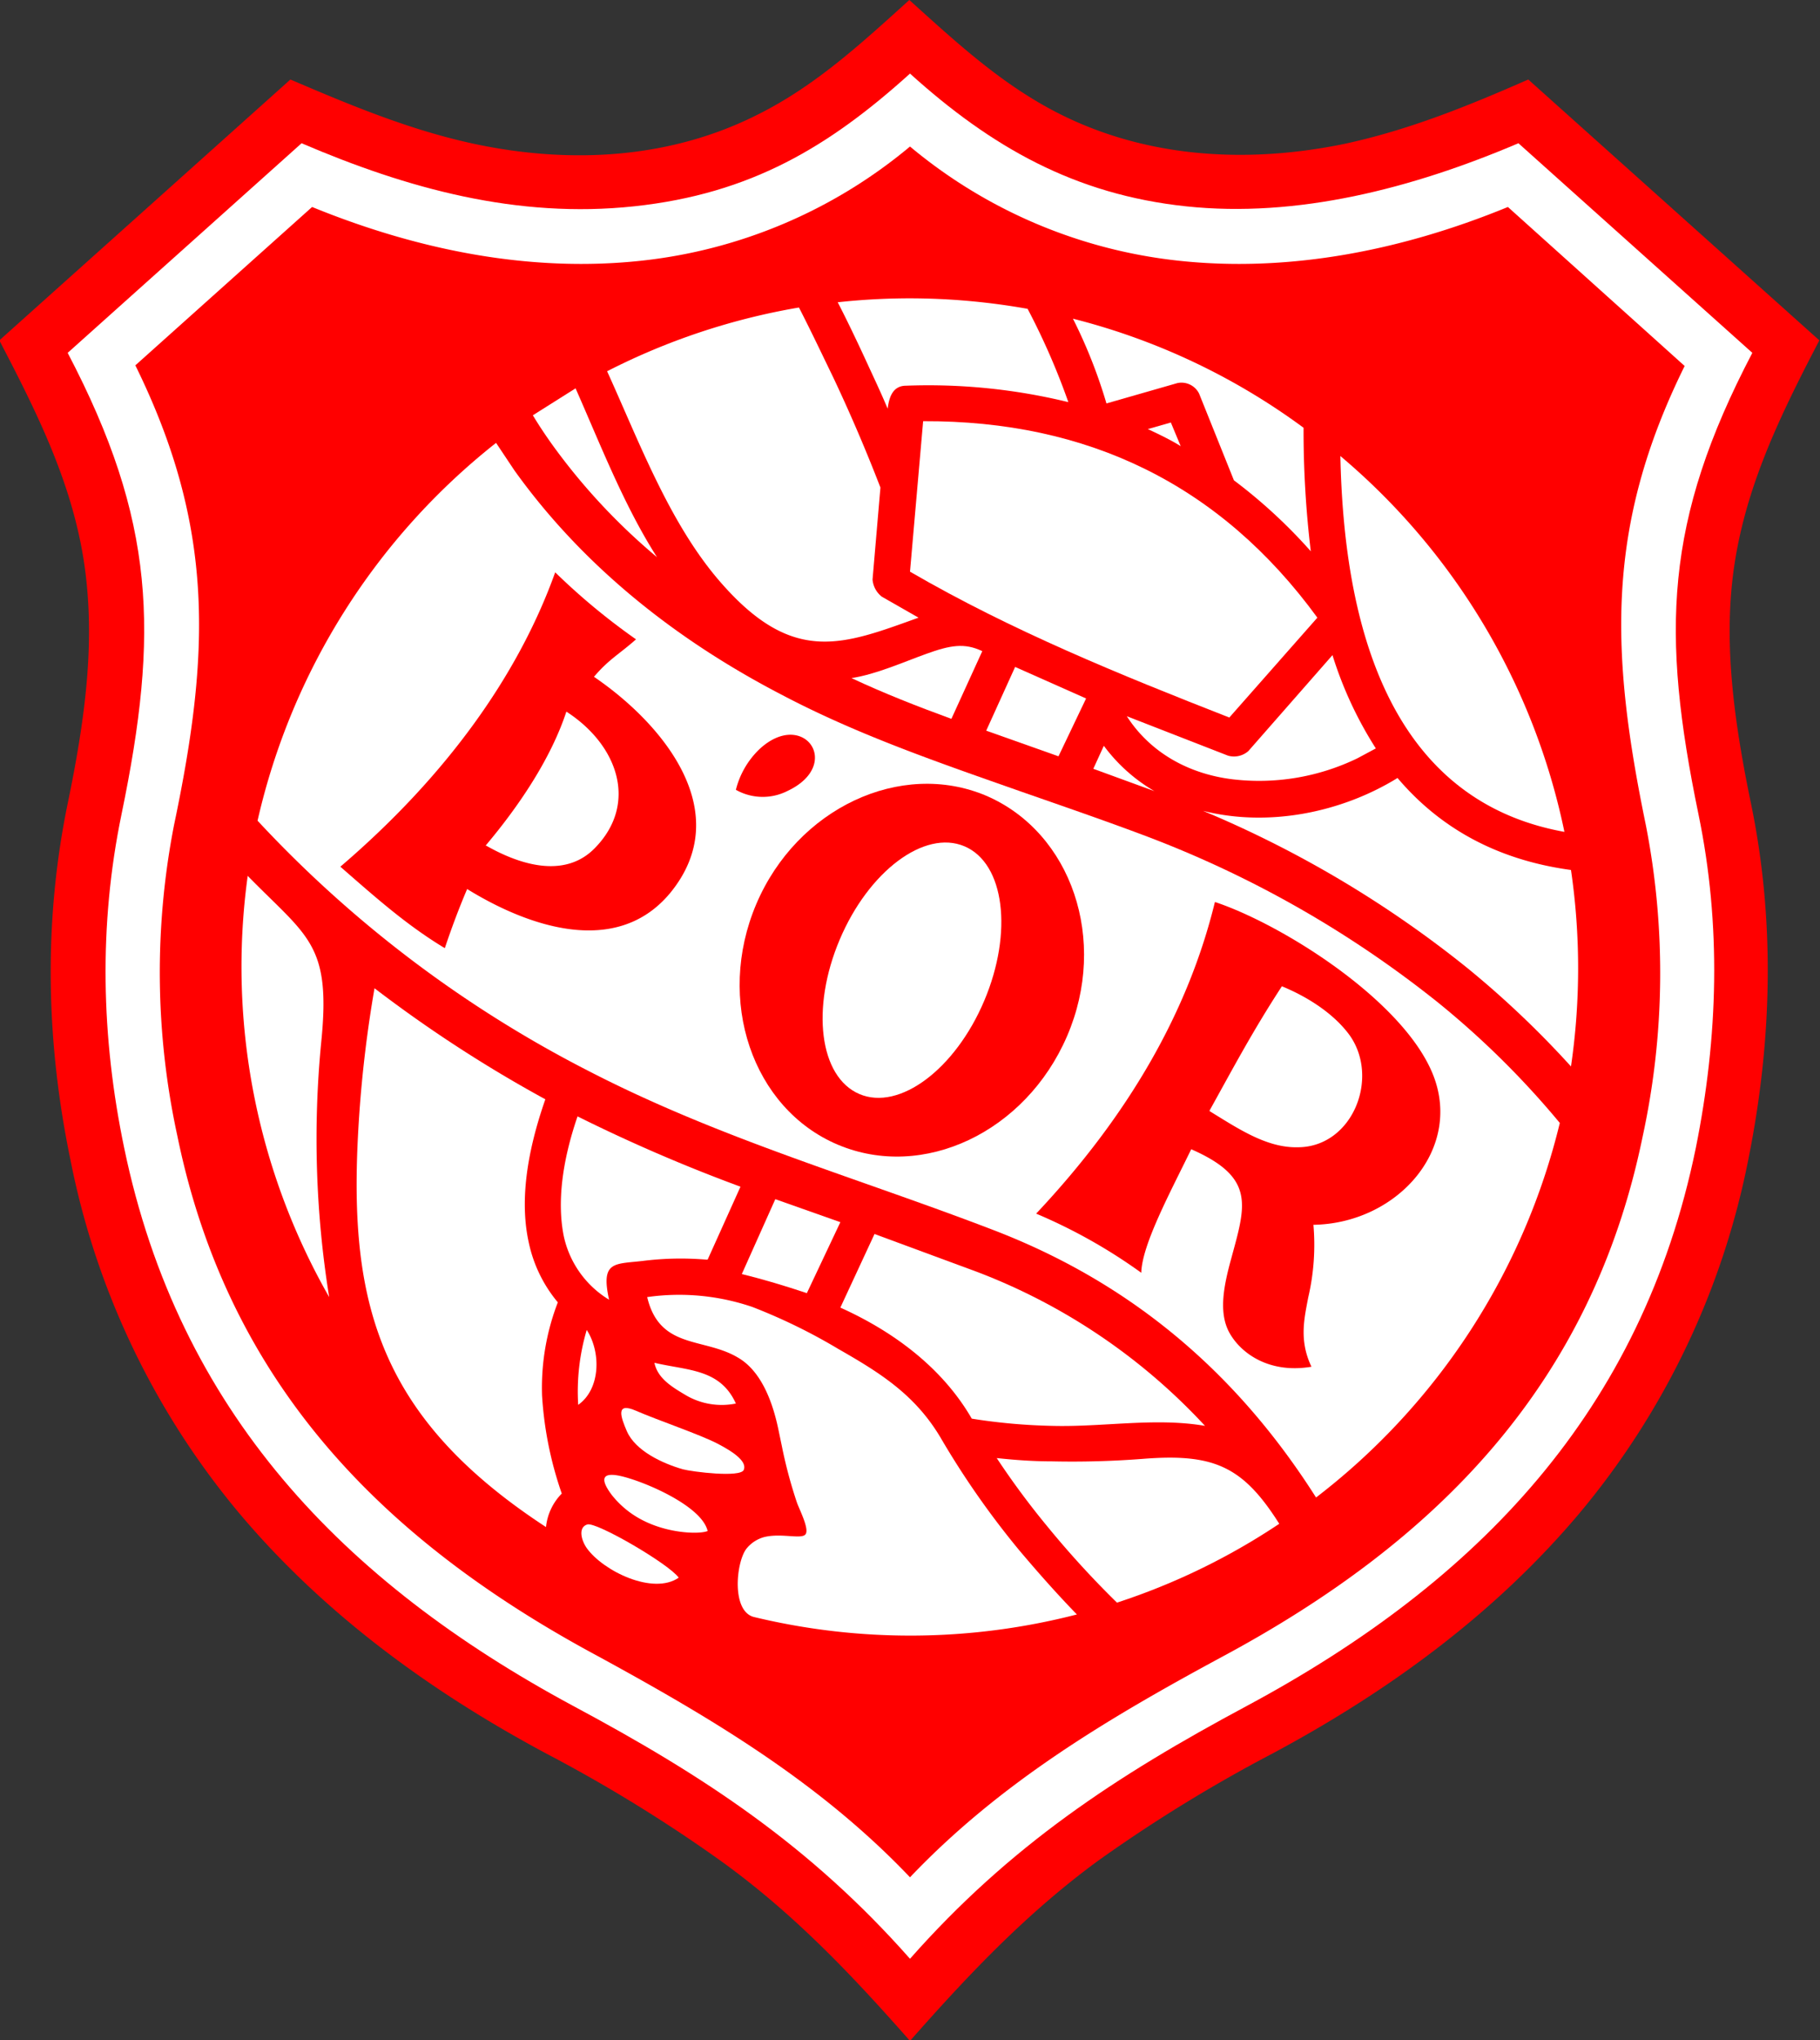 <svg xmlns="http://www.w3.org/2000/svg" viewBox="0 0 277 310.5"><rect x="0" y="0" width="277" height="310.5" fill="#333333" stroke="none"/><title>thor</title><path d="M400,455.3c-8.9-10.1-17.7-19.4-28.8-27.4a227.6,227.6,0,0,0-26.5-16.3c-18.5-9.9-34.3-21.8-46.7-36.5a119.9,119.9,0,0,1-25.8-54c-3.7-17.9-4.1-36.1-.4-54.1,2.7-13,3.9-23.4,2.9-33.4-1.3-13.6-7.1-25.2-13.3-37.1l44.3-39.7c9.1,3.9,18.2,7.7,28,9.8,14.6,3.1,29.8,2.3,43.2-4.5,8.8-4.4,15.8-10.9,23-17.4,7.2,6.5,14.2,13,23,17.4,13.4,6.7,28.6,7.5,43.2,4.5,9.8-2.1,18.9-5.8,28-9.8l44.3,39.7c-6.2,11.9-11.9,23.5-13.3,37.1-1,9.9.2,20.4,2.9,33.4,3.7,17.9,3.2,36.2-.4,54.1a119.9,119.9,0,0,1-25.8,54c-12.4,14.7-28.2,26.6-46.7,36.5a227.5,227.5,0,0,0-26.5,16.3C417.7,435.9,408.9,445.2,400,455.3Z" transform="translate(-261.5 -144.7)" fill="red"/><path d="M400,442.8c-15.2-17.2-31.3-27.8-51.3-38.5-35.1-18.9-60-44.9-68.3-84.9-3.5-16.8-3.9-33.9-.4-50.8,5.7-27.6,5.2-44.6-8.2-70.2l35.6-31.9c16.1,6.9,32.8,11.5,50.6,9.6s29.7-9.1,42-20.2c12.4,11.2,25.1,18.4,42,20.2s34.4-2.7,50.6-9.6l35.6,31.9C514.8,224,514.3,241,520,268.6c3.5,16.9,3,33.9-.4,50.8-8.2,40-33.1,66-68.3,84.9C431.3,415,415.2,425.6,400,442.8Z" transform="translate(-261.5 -144.7)" fill="#fff"/><path d="M400,430.4c13.7-14.4,30-24.1,47.4-33.5,33-17.7,56.4-41.7,64.1-79.2a117.2,117.2,0,0,0,.5-47.4c-5.4-26.2-6.2-45.4,5.9-69.9L491,176.2c-16.8,6.9-33.8,9.9-49.9,8.2A76.5,76.5,0,0,1,400,167a76.5,76.5,0,0,1-41.1,17.4c-16.1,1.7-33-1.3-49.9-8.2l-26.9,24.1c12.1,24.6,11.4,43.7,5.9,69.9a117.2,117.2,0,0,0,.5,47.4c7.7,37.5,31.1,61.5,64.1,79.2C370,406.3,386.3,416,400,430.4Z" transform="translate(-261.5 -144.7)" fill="red"/><path d="M498.9,315.6a102.1,102.1,0,0,1-37.1,57c-12-18.9-28-32.6-49.1-40.7S371,318,350.9,307.6a181.7,181.7,0,0,1-50.2-38A102.1,102.1,0,0,1,337,212.1l2.8,4.2c10.1,14.1,24,25.5,40.8,34.2,11.6,6.1,23.9,10.3,36.4,14.7,6.3,2.2,12.7,4.4,18.8,6.7a163.8,163.8,0,0,1,44.6,25.4A132.1,132.1,0,0,1,498.9,315.6Z" transform="translate(-261.5 -144.7)" fill="#fff"/><path d="M411.6,265.8c13,5.6,18.6,22,12.3,36.6s-21.9,22-34.9,16.5-18.6-22-12.4-36.6,22-22,35-16.5Zm-3.3,7.7c-6.1-2.6-14.6,3.8-19,14.2s-3.1,20.9,3,23.5,14.6-3.8,19-14.2S414.4,276.1,408.3,273.5Z" transform="translate(-261.5 -144.7)" fill="red"/><path d="M446.4,282c-4,16.4-12.9,32.2-27.2,47.4a81.5,81.5,0,0,1,16,9c.1-4.3,4.5-12.4,7.6-18.8h0c9.8,4.3,8.3,8.5,6.1,16.6-1.1,4-2,8.2-.3,11.3s6,6.3,12.5,5.2c-1.9-4-1.1-7.3-.5-10.5a35.3,35.3,0,0,0,.8-11.1c12.6-.2,22.6-11.3,18.3-22.6s-22.8-23-33.2-26.5Zm-.8,31.7c3.5-6.3,6.5-12,11-18.9,3.9,1.6,7.8,4.1,10.2,7.3,4.8,6.5.6,17.2-7.8,17.2C454.3,319.4,450,316.5,445.6,313.8Z" transform="translate(-261.5 -144.7)" fill="red"/><path d="M346,231.8c-5.7,15.9-16.8,31.2-32.7,44.8,5.5,4.8,10.1,8.9,15.9,12.4,1-3,2.2-6.2,3.4-9,8.9,5.5,22.6,10.6,30.9.6,10-12.2-.9-25.6-11.6-32.9,2.3-2.7,3.8-3.4,6.4-5.7A98.8,98.8,0,0,1,346,231.8Zm-10.6,41.6c4.9-5.8,9.9-13.1,12.3-20.4,7.9,5.1,10.9,14,4.4,20.7C347.8,278.2,341.3,276.7,335.5,273.4Z" transform="translate(-261.5 -144.7)" fill="red"/><path d="M381.3,265.1a8.3,8.3,0,0,1-7.8-.2,12.9,12.9,0,0,1,3.6-6.2C383.8,252.5,389.9,261.1,381.3,265.1Z" transform="translate(-261.5 -144.7)" fill="red"/><path d="M464.3,244.4,451.5,259a3.3,3.3,0,0,1-3.1.7L433,253.7c3.6,5.6,9.5,8.8,16.1,9.6a34.3,34.3,0,0,0,19-3.2l2.8-1.5A58.7,58.7,0,0,1,464.3,244.4Z" transform="translate(-261.5 -144.7)" fill="#fff"/><path d="M436.2,210c1.7.8,3.4,1.6,5,2.6l-1.5-3.6Z" transform="translate(-261.5 -144.7)" fill="#fff"/><path d="M353.9,201.2a101.5,101.5,0,0,1,29.2-9.7c1.8,3.5,3.5,7.1,5.2,10.6,2.6,5.5,5,11.1,7.2,16.8l-1.2,14a3.7,3.7,0,0,0,1.4,2.6l5.6,3.2c-11.4,4.1-18.9,7.2-29.7-4.9C363.6,224.9,358.9,212.2,353.9,201.2Z" transform="translate(-261.5 -144.7)" fill="#fff"/><path d="M361.5,229.5a93.9,93.9,0,0,1-16-17.2c-1-1.4-2-2.9-2.9-4.4l6.5-4.1C352.9,212.4,356.5,221.7,361.5,229.5Z" transform="translate(-261.5 -144.7)" fill="#fff"/><path d="M406.3,254.1c-5.2-1.9-10.3-3.9-15.2-6.2,3.8-.6,7.8-2.4,11.4-3.7s5.8-1.7,8.5-.4Z" transform="translate(-261.5 -144.7)" fill="#fff"/><path d="M422.6,259.8l-11-3.9,4.4-9.7,10.8,4.8Z" transform="translate(-261.5 -144.7)" fill="#fff"/><path d="M437.2,265.1l-9.3-3.4,1.6-3.5A25.6,25.6,0,0,0,437.2,265.1Z" transform="translate(-261.5 -144.7)" fill="#fff"/><path d="M500.6,277.1a103.3,103.3,0,0,1,0,29.9,145.4,145.4,0,0,0-15.8-15,166.4,166.4,0,0,0-40.2-23.9c9.9,2.5,21,.3,29.6-5C480.3,270.3,488.8,275.5,500.6,277.1Z" transform="translate(-261.5 -144.7)" fill="#fff"/><path d="M465.5,214.1a101.8,101.8,0,0,1,34.1,57.2C471.9,266.3,466,237.9,465.5,214.1Z" transform="translate(-261.5 -144.7)" fill="#fff"/><path d="M424.8,193.2a100.8,100.8,0,0,1,35.1,16.6,153.4,153.4,0,0,0,1.1,18.8,79.1,79.1,0,0,0-11.7-10.8L444,204.6a3,3,0,0,0-3.3-1.6l-10.8,3.1A77.3,77.3,0,0,0,424.8,193.2Z" transform="translate(-261.5 -144.7)" fill="#fff"/><path d="M400,190.1a103,103,0,0,1,17.9,1.6,106.2,106.2,0,0,1,6.2,14.2,89.8,89.8,0,0,0-24.7-2.5c-2.1,0-2.6,1.9-2.8,3.5-1-2.4-2.1-4.7-3.2-7.1s-2.9-6.2-4.4-9.1A102.4,102.4,0,0,1,400,190.1Z" transform="translate(-261.5 -144.7)" fill="#fff"/><path d="M402,208.8l-2,22.9c15.5,9,32,15.7,48.6,22.2L462,238.7C447.2,218.4,427,208.7,402,208.8Z" transform="translate(-261.5 -144.7)" fill="#fff"/><path d="M350.8,347.1a33,33,0,0,0-1.3,11.4C352.9,356.1,353,350.5,350.8,347.1Z" transform="translate(-261.5 -144.7)" fill="#fff"/><path d="M369.2,377.7c-.9-3.9-10-7.7-13.4-8.4s-2.4,1.3-1.2,2.9a14.2,14.2,0,0,0,5.2,4.1C363.6,378.1,368,378.2,369.2,377.7Z" transform="translate(-261.5 -144.7)" fill="#fff"/><path d="M356.9,362.5c1.3,3,5.4,4.9,8.5,5.8,1.5.4,8.8,1.3,9.3.1s-1.3-2.6-4-4-9.2-3.6-12.4-5S356,360.4,356.9,362.5Z" transform="translate(-261.5 -144.7)" fill="#fff"/><path d="M373.5,358.3c-2.4-5.3-7.3-5-12.4-6.2.5,2.4,2.7,3.7,4.9,5A10.8,10.8,0,0,0,373.5,358.3Z" transform="translate(-261.5 -144.7)" fill="#fff"/><path d="M389.4,343.7l5.2-11.2,15.7,5.8a91.7,91.7,0,0,1,34.6,23.4c-7.5-1.3-15.5.2-23.2,0a89.1,89.1,0,0,1-12.3-1.1C404.9,352.8,397.4,347.3,389.4,343.7Z" transform="translate(-261.5 -144.7)" fill="#fff"/><path d="M374.4,338.6l5.1-11.4,9.9,3.5-5.1,10.8C381,340.4,377.7,339.4,374.4,338.6Z" transform="translate(-261.5 -144.7)" fill="#fff"/><path d="M311.6,342.1A101.4,101.4,0,0,1,299.2,278c9.1,9.3,12.7,10.3,11.2,25.2A151.7,151.7,0,0,0,311.6,342.1Z" transform="translate(-261.5 -144.7)" fill="#fff"/><path d="M350.8,380.3c-.9-1.3-1.3-3.2.1-3.6s12.4,6,13.9,8.1C360.9,387.5,353.3,383.8,350.8,380.3Z" transform="translate(-261.5 -144.7)" fill="#fff"/><path d="M425.4,390.4a101.5,101.5,0,0,1-49.1.4c-3.5-.8-2.8-8.3-1.2-10.4a5.2,5.2,0,0,1,2.8-1.8c2.6-.6,5.6.4,6.2-.4s-.9-3.7-1.3-4.8a70.7,70.7,0,0,1-2.3-8.6l-.5-2.4c-1.2-5.9-3.4-9.5-6.2-11.1-5.2-3.1-11.9-1.2-13.8-9.2a34.5,34.5,0,0,1,16,1.5,85.8,85.8,0,0,1,13.1,6.4c6.3,3.6,11.6,6.9,15.5,13.4a128.9,128.9,0,0,0,12,17.2C419.3,383.8,422.2,387.1,425.4,390.4Z" transform="translate(-261.5 -144.7)" fill="#fff"/><path d="M456.2,376.6a100.5,100.5,0,0,1-24.7,12A142.5,142.5,0,0,1,420.9,377a122.5,122.5,0,0,1-7.7-10.4c2.8.3,5.6.5,8.4.5a140.1,140.1,0,0,0,14.1-.4C446.3,365.9,450.7,367.9,456.2,376.6Z" transform="translate(-261.5 -144.7)" fill="#fff"/><path d="M349.4,314.6a248,248,0,0,0,24.8,10.7l-5,11.1H369a46.2,46.2,0,0,0-9.7.2c-4.3.5-6.4,0-5.1,5.9a15,15,0,0,1-6.9-9.7C346.3,327.8,347,321.6,349.4,314.6Z" transform="translate(-261.5 -144.7)" fill="#fff"/><path d="M344.6,377.1c-26.6-17.4-30.3-35.7-28.4-63.1a188.5,188.5,0,0,1,2.3-18.9,202.7,202.7,0,0,0,26,16.9c-2.9,8.3-3.9,15.7-2.5,21.9a20.9,20.9,0,0,0,4.4,9,36.1,36.1,0,0,0-2.4,14.2,55.5,55.5,0,0,0,3,14.9A8.5,8.5,0,0,0,344.6,377.1Z" transform="translate(-261.5 -144.7)" fill="#fff"/></svg>